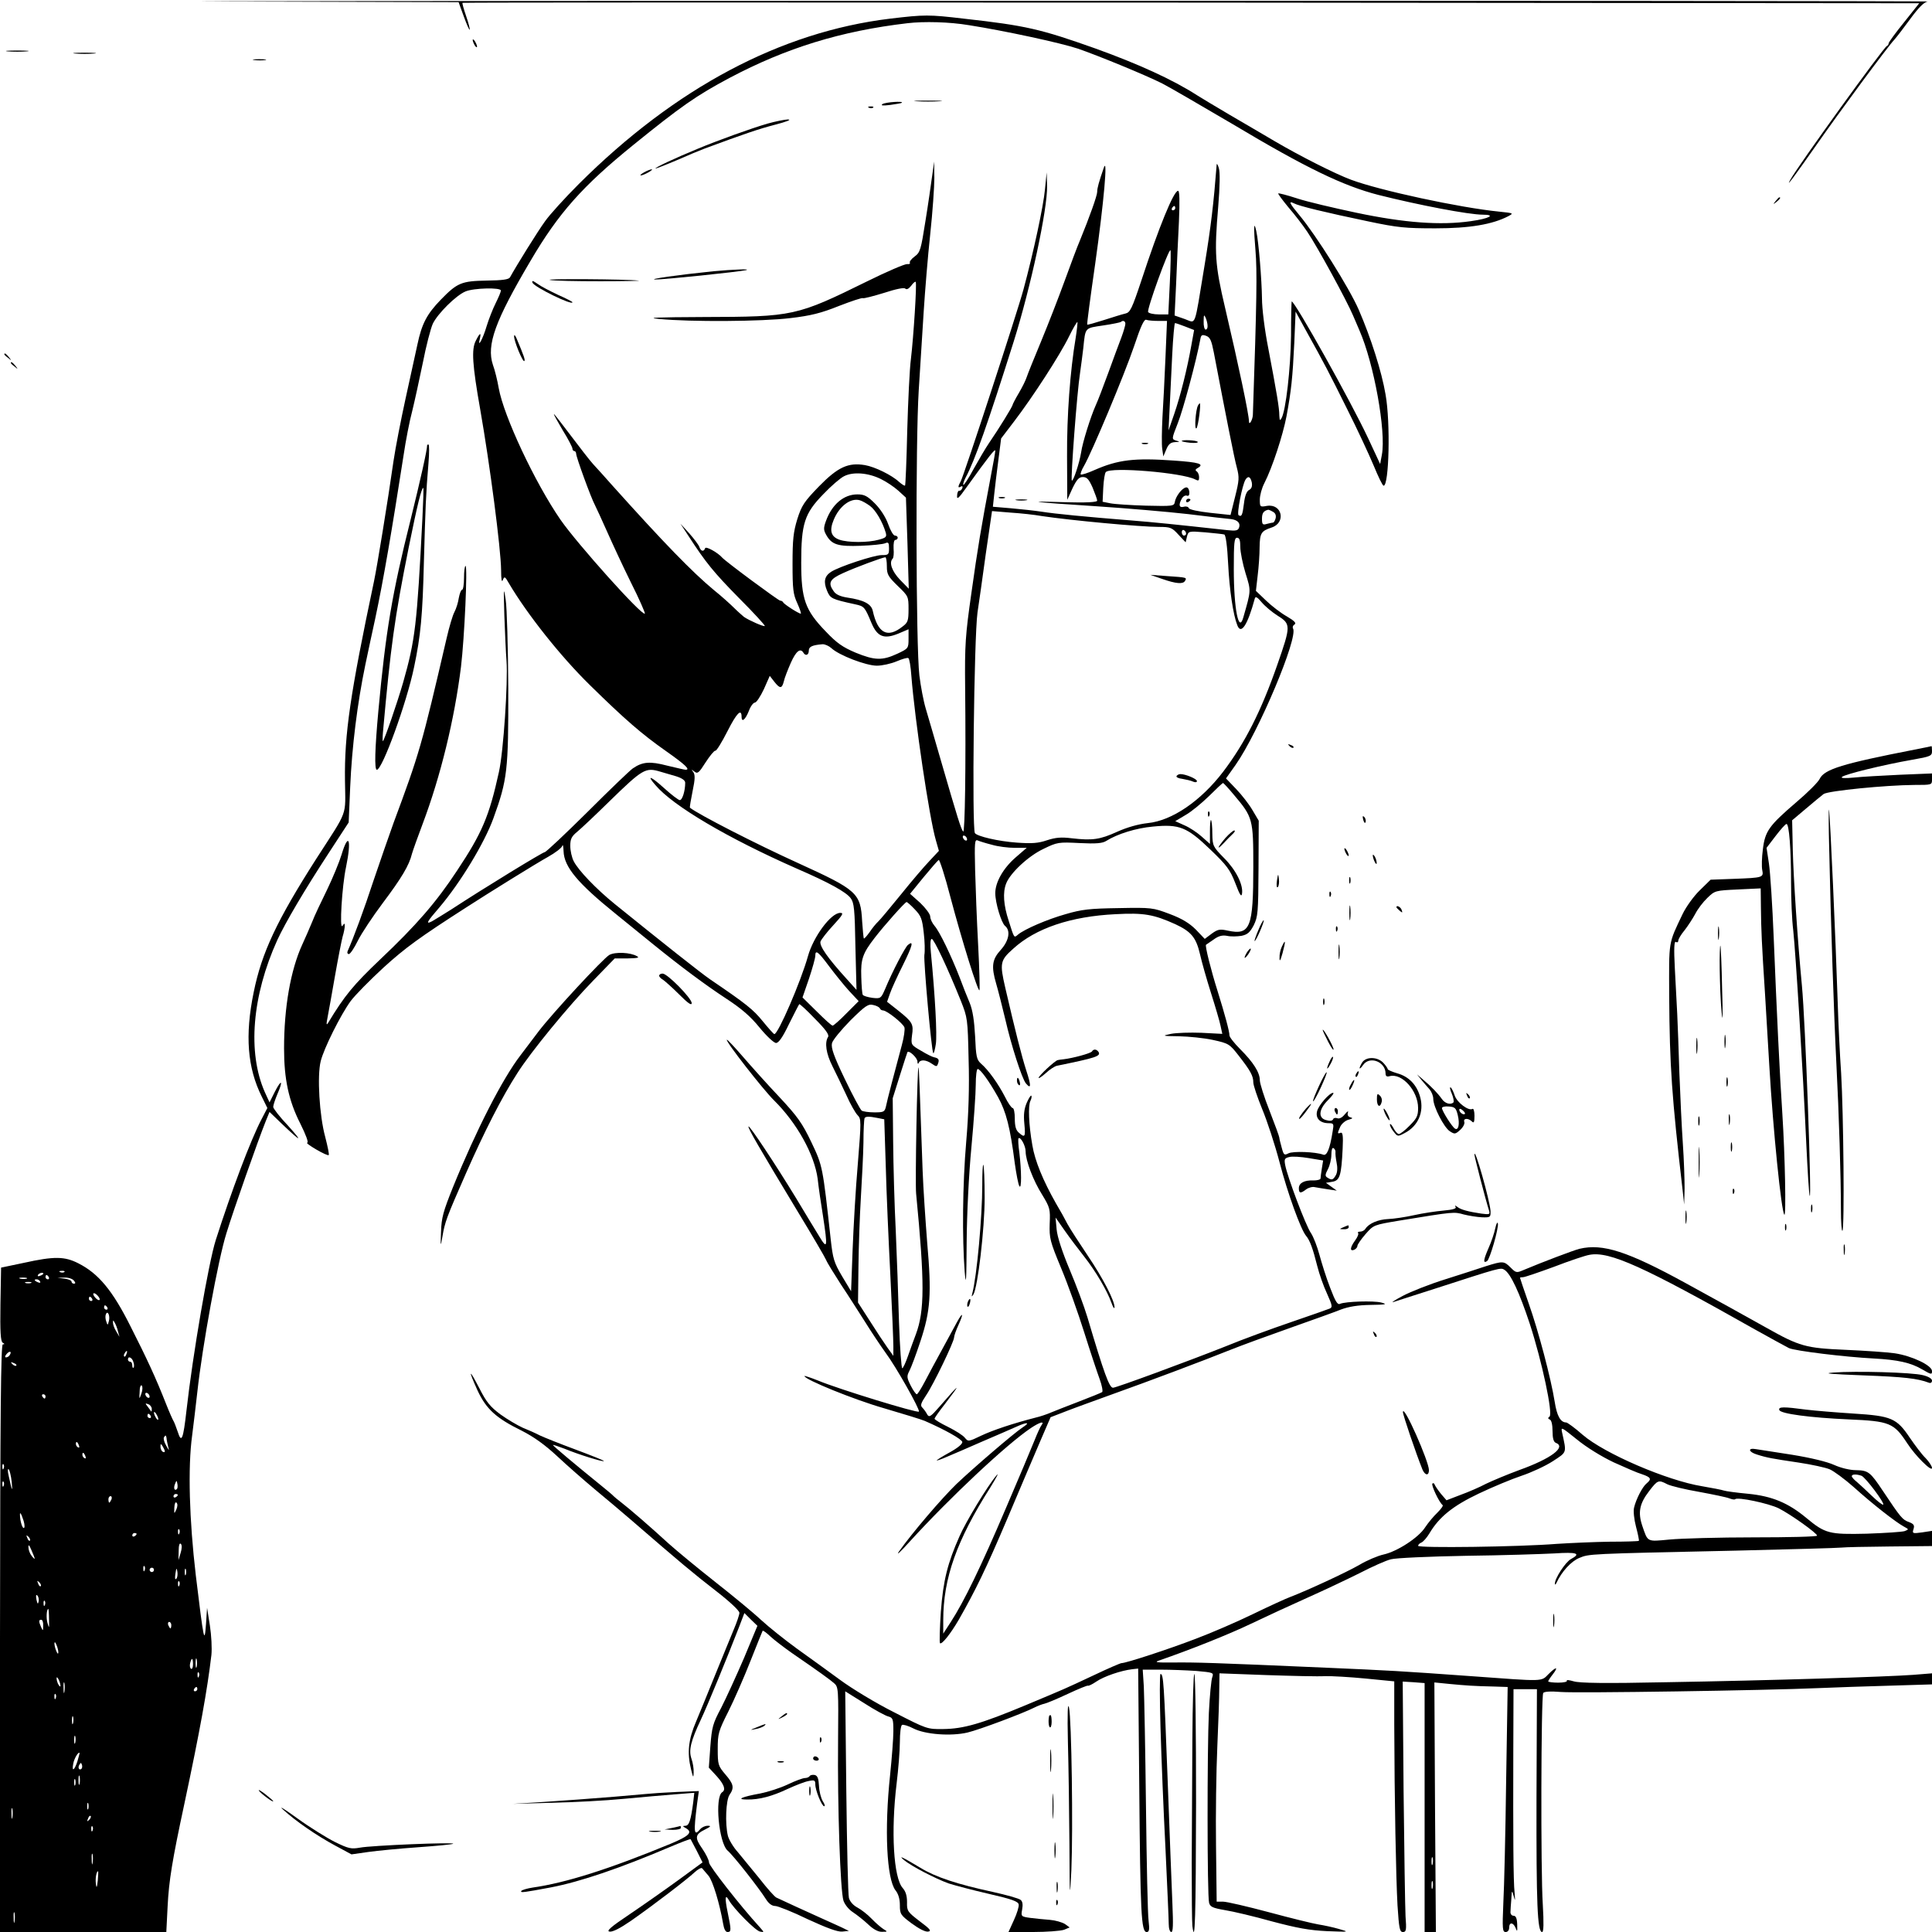 <?xml version="1.0" standalone="no"?>
<!DOCTYPE svg PUBLIC "-//W3C//DTD SVG 20010904//EN"
 "http://www.w3.org/TR/2001/REC-SVG-20010904/DTD/svg10.dtd">
<svg version="1.0" xmlns="http://www.w3.org/2000/svg"
 width="891pt" height="891pt" viewBox="0 0 891 891"
 preserveAspectRatio="xMidYMid meet">
<g transform="translate(0,891) scale(0.1,-0.1)"
fill="#000000" stroke="none">
<path d="M1055 8903 l1060 -3 24 -66 c13 -36 25 -63 27 -61 2 2 -5 30 -16 62
-11 32 -19 60 -17 62 2 2 1514 2 3361 1 l3357 -3 -70 -88 c-39 -48 -71 -92
-71 -97 0 -4 -3 -10 -8 -12 -15 -6 -409 -551 -446 -618 -23 -41 21 19 120 160
106 152 328 453 362 489 9 10 42 53 72 94 38 52 63 77 80 80 14 2 -1982 4
-4435 3 -2453 0 -3983 -2 -3400 -3z"/>
<path d="M4105 8824 c-504 -61 -991 -319 -1436 -763 -64 -64 -134 -141 -155
-171 -33 -45 -133 -206 -162 -259 -6 -10 -34 -14 -107 -15 -117 -2 -136 -10
-212 -88 -65 -67 -88 -112 -108 -207 -9 -42 -34 -155 -55 -251 -21 -96 -46
-224 -55 -285 -28 -196 -76 -488 -90 -555 -110 -521 -137 -705 -134 -921 2
-168 17 -128 -132 -359 -182 -285 -252 -433 -289 -616 -41 -199 -29 -348 37
-481 l26 -53 -27 -52 c-50 -95 -139 -332 -211 -557 -33 -104 -106 -527 -135
-786 -15 -133 -23 -153 -40 -99 -7 21 -16 44 -19 49 -4 6 -20 42 -35 80 -48
122 -87 206 -164 358 -83 166 -148 244 -241 291 -63 32 -111 33 -251 2 l-105
-22 -3 -169 c-2 -128 1 -170 10 -177 10 -5 10 -8 1 -8 -9 0 -12 -308 -13
-1355 l0 -1355 383 0 384 0 6 118 c6 119 21 211 77 472 72 338 106 526 125
688 3 30 0 90 -7 135 l-13 82 -5 -75 c-7 -95 -10 -80 -47 225 -30 255 -37 497
-17 644 6 47 17 138 24 201 23 211 96 611 134 732 34 111 144 423 181 516 l18
44 56 -54 c89 -85 102 -90 29 -9 -38 40 -68 79 -68 86 0 8 9 35 20 61 27 62
18 69 -13 8 l-24 -48 -22 48 c-80 182 -59 443 58 701 37 80 124 228 237 401
l92 141 7 164 c8 185 33 386 70 564 14 66 34 161 45 210 39 183 77 407 131
754 10 68 28 161 40 205 11 45 33 145 49 223 15 77 36 158 46 180 22 46 107
131 151 149 38 16 163 19 163 4 0 -6 -11 -32 -24 -58 -13 -26 -32 -74 -42
-107 -17 -58 -43 -105 -31 -57 7 31 0 28 -19 -10 -20 -39 -16 -109 21 -318 44
-251 95 -640 96 -739 0 -43 3 -59 8 -46 7 18 10 17 28 -15 83 -141 238 -337
374 -470 161 -158 238 -225 352 -305 88 -62 112 -85 89 -85 -5 0 -43 9 -85 19
-80 21 -114 18 -159 -13 -13 -9 -107 -99 -209 -201 -103 -102 -191 -185 -197
-185 -9 0 -276 -163 -432 -265 -36 -23 -76 -47 -88 -54 -31 -16 -23 -2 35 65
96 113 207 296 248 409 65 179 70 222 69 600 -1 187 -6 372 -12 410 -9 62 -10
54 -6 -75 3 -80 7 -173 10 -208 7 -98 -14 -418 -35 -512 -45 -205 -78 -282
-193 -455 -96 -146 -188 -252 -355 -410 -124 -118 -164 -167 -239 -291 -9 -15
-10 -9 -3 26 5 25 20 110 34 190 14 80 30 161 35 180 6 19 10 42 10 50 0 13
-1 13 -11 0 -14 -21 -2 184 17 272 26 126 12 165 -21 56 -10 -33 -40 -106 -66
-160 -27 -55 -59 -122 -70 -151 -12 -29 -32 -75 -45 -103 -54 -118 -84 -290
-84 -479 0 -141 21 -241 75 -347 26 -52 39 -88 32 -88 -7 0 12 -14 41 -31 29
-17 55 -29 58 -26 3 2 -5 40 -16 83 -27 98 -38 283 -21 350 15 60 92 214 138
277 20 27 88 96 152 155 100 91 166 139 381 277 105 68 323 203 377 233 34 19
64 42 66 51 3 9 5 -2 6 -24 2 -73 65 -148 241 -290 63 -51 142 -115 175 -142
121 -98 236 -184 332 -247 72 -47 114 -83 156 -135 32 -39 66 -71 76 -71 12 0
31 27 60 88 24 48 45 89 47 91 2 2 35 -28 72 -67 49 -49 67 -74 61 -84 -17
-26 -9 -78 20 -135 16 -32 45 -92 64 -133 18 -41 42 -83 52 -93 17 -17 17 -27
1 -225 -10 -114 -20 -292 -24 -397 l-7 -190 -42 70 c-37 63 -42 80 -52 170
-37 336 -37 338 -89 447 -42 88 -64 119 -148 209 -55 58 -130 142 -169 187
-38 44 -71 79 -73 77 -7 -7 168 -231 218 -280 105 -104 186 -249 201 -362 4
-38 15 -113 24 -168 23 -151 21 -160 -18 -95 -19 30 -66 109 -106 175 -97 159
-214 335 -219 330 -5 -5 49 -98 229 -396 65 -107 123 -206 129 -220 5 -13 37
-64 69 -114 33 -49 82 -127 111 -172 28 -45 70 -108 93 -140 50 -67 159 -261
155 -273 -3 -9 -369 103 -465 143 -35 14 -63 23 -63 21 0 -16 229 -109 365
-148 88 -26 174 -52 190 -59 94 -41 170 -84 173 -97 1 -9 -20 -27 -58 -48 -33
-18 -60 -35 -60 -37 0 -2 21 5 48 17 26 11 99 42 162 70 63 27 135 58 159 69
49 22 64 20 27 -4 -41 -27 -226 -186 -305 -261 -70 -68 -204 -225 -265 -311
-15 -22 7 -2 49 45 187 205 446 448 559 524 42 28 65 34 49 13 -5 -6 -20 -39
-33 -72 -13 -33 -73 -175 -133 -315 -113 -265 -191 -426 -252 -520 l-35 -54 0
61 c0 195 62 369 217 613 29 47 42 72 28 55 -39 -45 -141 -213 -170 -280 -55
-124 -75 -203 -86 -347 -5 -77 -7 -143 -4 -146 8 -8 48 42 86 107 78 137 125
233 224 466 58 138 127 299 153 360 l47 109 75 29 c41 16 136 50 210 77 171
61 428 158 545 205 50 20 173 65 275 101 102 36 208 74 235 85 35 13 77 20
135 21 73 1 80 3 50 11 -36 9 -164 5 -190 -6 -12 -6 -22 12 -46 75 -18 46 -39
114 -49 151 -10 37 -27 82 -39 100 -24 34 -109 260 -119 314 -5 27 -3 32 19
37 13 4 54 1 90 -5 l66 -11 -6 -37 c-3 -20 -6 -40 -6 -46 0 -5 -15 -9 -32 -9
-43 2 -68 -12 -68 -36 0 -24 8 -25 34 -5 11 8 29 13 40 10 12 -2 39 -7 61 -10
l40 -6 -25 18 -25 18 30 5 c34 6 41 28 47 153 3 60 0 76 -9 73 -16 -6 -16 -4
-2 28 6 13 23 28 38 32 19 5 22 8 9 11 -11 3 -15 11 -12 21 4 11 -1 8 -14 -7
-12 -15 -25 -22 -35 -18 -9 3 -17 1 -19 -5 -3 -7 -15 -9 -31 -4 -39 9 -36 49
7 92 19 19 30 34 24 34 -17 0 -67 -57 -74 -85 -8 -33 14 -55 54 -55 23 0 24
-3 18 -37 -13 -83 -27 -115 -44 -108 -35 13 -139 17 -160 6 -19 -10 -22 -8
-31 26 -6 21 -11 42 -11 46 0 5 -20 60 -45 124 -25 63 -45 127 -45 141 0 36
-30 83 -90 143 -28 28 -50 56 -50 64 0 18 -21 96 -55 205 -30 95 -59 210 -53
213 1 1 17 12 35 24 23 17 40 21 62 17 17 -4 46 -3 66 0 28 6 39 15 57 49 19
39 21 58 22 262 l1 220 -29 49 c-15 26 -49 70 -75 97 l-47 49 44 62 c106 151
291 590 265 630 -3 6 0 14 7 18 10 6 -1 17 -35 37 -27 15 -70 48 -96 73 l-47
45 8 70 c5 39 9 98 9 131 1 65 7 75 55 91 68 22 49 111 -21 100 -32 -6 -33 -5
-33 29 0 19 9 53 21 76 36 70 85 219 102 308 22 119 28 175 36 339 l6 144 46
-84 c89 -160 107 -195 191 -364 47 -93 102 -212 123 -262 21 -51 41 -93 46
-93 25 0 32 291 9 420 -18 107 -68 263 -124 392 -44 101 -197 344 -273 435
-46 55 -53 69 -25 55 22 -12 145 -42 342 -83 137 -29 173 -32 310 -32 158 0
263 18 336 56 26 14 24 14 -42 21 -182 18 -552 98 -683 147 -73 27 -235 109
-351 177 -52 31 -147 86 -210 123 -63 37 -131 78 -150 90 -112 72 -270 144
-470 216 -251 89 -318 105 -605 137 -162 19 -180 19 -340 0z m363 -30 c166
-26 424 -82 502 -108 91 -31 315 -123 390 -161 30 -15 176 -100 324 -187 338
-202 510 -285 673 -327 187 -47 417 -91 481 -91 63 0 31 -18 -55 -30 -139 -20
-305 -8 -528 39 -104 22 -228 51 -273 66 -46 15 -85 25 -87 23 -2 -2 19 -30
46 -63 28 -32 68 -84 88 -114 46 -68 182 -317 211 -386 12 -27 25 -59 30 -70
66 -151 123 -464 103 -572 l-8 -43 -55 118 c-80 171 -338 632 -353 632 -1 0
-3 -71 -3 -158 -2 -152 -24 -346 -44 -381 -7 -13 -9 -10 -10 13 0 34 -12 105
-51 310 -17 86 -29 184 -29 230 -1 83 -15 259 -26 309 -12 55 -13 19 -4 -88 8
-95 6 -232 -12 -758 -1 -24 -18 -52 -18 -30 0 31 -48 259 -110 523 -47 199
-50 253 -32 465 8 97 9 161 3 180 -5 17 -10 23 -10 15 -14 -180 -26 -282 -56
-465 -49 -296 -37 -265 -92 -246 l-46 16 7 145 c3 80 9 209 13 288 4 96 3 142
-4 142 -20 0 -88 -166 -169 -413 -44 -132 -52 -148 -74 -153 -14 -3 -58 -17
-99 -30 -41 -13 -76 -23 -77 -21 -2 2 15 129 37 282 40 284 59 500 39 440 -22
-64 -30 -92 -30 -110 0 -17 -35 -115 -80 -225 -11 -25 -42 -108 -70 -185 -28
-77 -77 -203 -109 -280 -32 -77 -62 -151 -66 -164 -4 -13 -20 -46 -36 -73 -16
-27 -29 -52 -29 -55 0 -7 -62 -108 -110 -178 -15 -22 -46 -75 -70 -118 -23
-43 -45 -76 -47 -73 -3 2 2 17 10 33 43 80 102 248 222 628 79 252 156 610
154 718 l-2 62 -8 -80 c-7 -76 -53 -290 -99 -460 -26 -98 -274 -856 -289 -884
-14 -25 -14 -34 0 -25 7 4 10 1 7 -7 -3 -8 -9 -13 -14 -12 -5 1 -10 -10 -10
-23 -2 -20 7 -13 43 38 105 146 133 181 133 169 0 -6 -9 -58 -20 -114 -45
-238 -61 -334 -90 -541 -28 -196 -31 -240 -29 -435 4 -366 -1 -675 -9 -666
-10 11 -26 63 -102 325 -28 96 -59 204 -70 240 -11 36 -24 106 -30 155 -16
132 -18 1079 -3 1315 7 107 17 272 23 365 6 94 19 253 30 355 11 102 19 219
19 260 l-1 75 -9 -65 c-5 -36 -18 -130 -31 -209 -21 -133 -24 -145 -50 -164
-15 -11 -25 -24 -22 -29 3 -4 -3 -7 -13 -6 -10 1 -92 -34 -183 -79 -327 -161
-341 -164 -755 -165 -218 -1 -269 -3 -205 -9 144 -14 475 -12 605 4 94 11 142
23 224 56 57 22 107 39 111 36 4 -2 47 9 96 24 55 18 93 26 99 20 6 -6 16 -1
27 13 9 13 19 21 21 18 6 -7 -10 -254 -22 -355 -6 -44 -13 -192 -17 -330 -3
-137 -8 -252 -10 -254 -2 -3 -14 5 -27 16 -34 32 -112 70 -158 78 -77 13 -125
-9 -212 -98 -68 -70 -80 -88 -100 -151 -18 -59 -22 -94 -22 -206 0 -118 3
-141 22 -182 12 -27 19 -48 16 -48 -10 0 -78 44 -81 52 -2 4 -8 8 -14 8 -8 0
-254 182 -268 199 -19 22 -74 53 -78 43 -6 -18 -20 -15 -27 6 -3 9 -24 37 -46
62 l-41 45 36 -55 c81 -125 117 -169 234 -288 68 -68 121 -126 119 -129 -5 -4
-73 26 -96 42 -7 6 -28 24 -45 41 -17 17 -59 55 -94 83 -100 83 -231 218 -467
481 -32 36 -72 81 -90 100 -18 20 -64 80 -104 133 -40 53 -74 97 -76 97 -3 0
16 -33 40 -74 25 -40 45 -79 45 -85 0 -6 4 -11 8 -11 5 0 9 -6 9 -12 0 -16 69
-205 87 -238 7 -14 32 -68 55 -120 23 -52 72 -158 110 -235 39 -77 67 -142 65
-145 -13 -12 -312 322 -389 433 -118 171 -262 478 -285 607 -6 35 -18 84 -27
108 -30 91 10 202 173 478 130 222 241 346 474 535 221 179 291 228 445 310
261 138 513 216 820 252 76 9 194 6 283 -9z m952 -844 c0 -5 -5 -10 -11 -10
-5 0 -7 5 -4 10 3 6 8 10 11 10 2 0 4 -4 4 -10z m-25 -344 l-7 -146 -44 0
c-23 0 -46 5 -49 11 -7 11 95 293 103 285 2 -3 1 -70 -3 -150z m174 -198 c1
-10 -3 -18 -9 -18 -5 0 -10 17 -9 38 0 30 2 33 9 17 5 -11 9 -28 9 -37z m-227
22 l40 0 -7 -167 c-4 -93 -10 -217 -14 -278 -3 -60 -4 -126 -1 -145 l5 -35 14
33 c10 24 20 32 40 33 23 1 24 2 5 7 -21 7 -21 7 8 81 24 60 85 286 104 388 3
18 8 21 27 14 18 -7 24 -21 35 -77 55 -288 94 -487 106 -530 12 -46 11 -59 -8
-135 l-21 -84 -94 10 c-54 6 -96 15 -98 21 -2 7 -13 10 -23 7 -22 -6 -26 8
-10 37 6 11 16 17 24 14 8 -3 12 3 11 18 -2 14 -8 22 -16 20 -19 -4 -47 -42
-51 -67 -3 -19 -9 -20 -133 -17 -71 2 -146 7 -165 11 l-35 7 3 64 c2 36 7 69
12 73 23 25 353 -3 412 -34 15 -8 18 -6 18 10 0 11 -5 23 -11 27 -8 5 -6 10 5
16 32 18 6 26 -111 34 -181 13 -257 4 -366 -44 -31 -14 -60 -23 -63 -20 -2 3
4 21 15 39 36 62 187 422 231 552 32 96 47 127 57 122 8 -3 33 -5 55 -5z
m-381 -77 c-26 -155 -41 -359 -40 -548 l1 -200 24 53 c20 41 30 52 48 52 19 0
28 -11 45 -49 11 -27 21 -54 21 -60 0 -7 -49 -10 -152 -7 -192 6 -157 1 152
-19 135 -9 324 -25 420 -36 96 -12 185 -22 198 -23 30 -4 44 -19 36 -40 -5
-13 -15 -15 -53 -11 -256 28 -334 36 -446 45 -212 17 -346 30 -410 40 -33 5
-97 12 -143 16 l-83 7 6 56 c3 31 12 102 19 157 l13 102 61 80 c84 110 210
304 252 390 19 39 37 69 39 67 1 -2 -2 -34 -8 -72z m229 64 c0 -7 -8 -35 -18
-62 -11 -28 -38 -102 -61 -165 -23 -63 -49 -131 -58 -150 -23 -51 -61 -172
-67 -216 -8 -50 -37 -137 -43 -130 -6 6 24 408 38 496 5 36 12 88 15 115 10
97 6 91 91 104 42 6 79 14 82 16 9 9 21 5 21 -8z m276 -13 l41 -16 -13 -72
c-18 -102 -49 -229 -79 -316 l-26 -75 5 100 c3 55 8 166 12 248 4 81 10 147
13 147 3 0 24 -7 47 -16z m-1404 -703 c25 -12 61 -36 81 -54 l35 -32 7 -210 6
-210 -41 42 c-37 39 -51 79 -33 97 4 4 6 25 4 46 -1 24 2 40 8 40 6 0 11 5 11
10 0 6 -6 10 -13 10 -7 0 -21 24 -31 53 -11 31 -35 69 -61 95 -35 35 -49 42
-81 42 -63 0 -117 -46 -145 -123 -12 -33 -11 -42 2 -65 25 -44 54 -53 159 -49
52 2 103 7 113 12 14 6 17 2 17 -24 0 -29 -3 -31 -34 -31 -35 0 -196 -53 -233
-77 -31 -20 -36 -46 -19 -87 15 -36 20 -39 130 -63 42 -9 44 -12 75 -86 27
-64 58 -76 124 -49 l47 20 0 -44 c0 -44 -1 -45 -52 -69 -69 -32 -104 -31 -192
5 -59 25 -87 44 -138 98 -95 98 -113 149 -113 317 0 180 15 227 102 316 35 37
79 75 96 83 41 21 110 16 169 -13z m1711 -16 c3 -18 -1 -29 -13 -35 -11 -6
-19 -27 -23 -61 -7 -56 -11 -64 -25 -55 -9 6 17 140 32 164 12 19 23 14 29
-13z m-1761 -108 c26 -19 58 -73 73 -124 5 -19 1 -23 -32 -32 -50 -14 -142
-14 -182 0 -39 14 -47 42 -26 92 26 63 78 102 120 90 11 -3 32 -15 47 -26z
m1858 -27 c12 -6 16 -17 13 -30 -3 -11 -8 -20 -12 -20 -3 0 -16 -3 -28 -6 -20
-6 -23 -3 -23 24 0 25 7 36 28 41 2 1 12 -3 22 -9z m-1065 -20 c133 -20 457
-50 539 -50 54 0 61 -3 91 -36 l33 -35 6 26 c7 26 7 26 84 20 42 -4 82 -8 88
-10 7 -2 14 -54 18 -136 6 -119 23 -234 42 -282 17 -46 47 -2 81 123 3 11 12
6 31 -17 15 -18 48 -46 75 -63 61 -38 60 -47 -2 -225 -75 -215 -149 -361 -250
-494 -103 -135 -236 -226 -348 -237 -44 -5 -94 -19 -141 -40 -79 -36 -114 -41
-209 -30 -48 6 -74 4 -114 -9 -41 -14 -70 -16 -140 -11 -85 6 -183 29 -193 44
-14 24 -4 900 12 1017 6 39 23 159 38 269 l29 199 85 -7 c47 -3 112 -10 145
-16z m665 -81 c0 -5 -4 -9 -10 -9 -5 0 -10 7 -10 16 0 8 5 12 10 9 6 -3 10
-10 10 -16z m250 -61 c0 -24 11 -78 24 -121 26 -84 26 -78 -10 -204 -21 -76
-44 38 -44 222 0 122 2 145 15 145 11 0 15 -11 15 -42z m-1630 -90 c0 -37 6
-47 50 -90 49 -47 50 -49 50 -107 0 -53 -3 -62 -27 -80 -70 -56 -115 -32 -138
72 -7 32 -42 50 -117 61 -32 5 -53 14 -63 29 -28 39 -19 56 43 84 59 27 181
72 195 73 4 0 7 -19 7 -42z m-256 -377 c35 -33 160 -81 210 -81 24 0 65 9 91
20 26 11 50 18 54 15 5 -2 11 -39 14 -82 16 -203 83 -656 113 -758 l14 -49
-43 -46 c-24 -25 -83 -94 -132 -155 -49 -60 -96 -117 -105 -125 -9 -8 -27 -30
-39 -48 -13 -18 -25 -32 -27 -30 -2 2 -5 38 -8 79 -7 131 -22 144 -296 269
-194 88 -459 224 -498 255 -2 2 4 36 12 76 12 57 12 76 3 89 -10 13 -10 13 5
2 15 -12 21 -7 52 42 20 31 40 55 45 54 5 -2 30 39 56 90 42 83 65 107 65 66
0 -27 17 -14 33 26 8 22 21 40 29 40 7 1 25 28 41 62 l27 61 21 -27 c26 -33
35 -33 44 2 3 15 18 53 32 85 24 54 44 70 58 47 10 -17 25 -11 25 9 0 19 16
26 64 30 11 0 29 -8 40 -18z m-788 -570 c16 -5 48 -14 72 -21 28 -9 42 -19 42
-30 0 -37 -13 -80 -25 -80 -6 0 -39 25 -73 56 -62 56 -82 62 -39 13 80 -95
332 -244 652 -385 150 -65 227 -108 248 -136 16 -21 19 -51 22 -224 l5 -199
-45 50 c-89 98 -127 153 -121 173 4 10 30 44 59 75 44 48 49 57 32 57 -43 0
-124 -110 -149 -200 -32 -115 -138 -361 -155 -359 -3 0 -27 27 -54 60 -43 53
-75 79 -240 191 -43 29 -233 180 -442 349 -85 69 -167 154 -189 197 -9 17 -16
49 -16 71 0 32 6 44 33 66 17 14 84 77 147 139 155 151 167 158 236 137z
m2644 -106 c88 -104 90 -112 90 -332 0 -282 -14 -317 -117 -295 -37 8 -46 7
-75 -14 l-32 -24 -41 43 c-30 30 -65 51 -121 72 -77 29 -83 30 -236 27 -133
-2 -169 -6 -244 -28 -85 -24 -189 -69 -219 -94 -19 -16 -17 -19 -43 63 -24 73
-28 131 -12 172 18 48 102 127 172 160 64 31 69 32 167 27 77 -4 106 -1 123
10 51 32 137 59 215 66 122 12 157 -2 265 -106 76 -73 91 -93 115 -155 21 -55
28 -66 31 -48 6 41 -28 109 -83 164 -51 52 -53 56 -54 112 0 32 -3 60 -6 63
-3 3 -5 -21 -5 -52 l0 -58 -37 33 c-21 19 -57 43 -81 53 l-42 19 47 28 c27 15
75 55 108 87 33 33 62 60 65 61 3 0 25 -24 50 -54z m-1230 -206 c0 -6 -4 -7
-10 -4 -5 3 -10 11 -10 16 0 6 5 7 10 4 6 -3 10 -11 10 -16z m115 -25 c27 -8
74 -14 105 -14 l55 0 -52 -45 c-57 -50 -93 -114 -93 -164 0 -45 28 -137 45
-151 27 -22 18 -69 -20 -111 -40 -44 -44 -76 -21 -155 8 -27 27 -101 42 -164
28 -123 77 -274 95 -296 25 -30 25 -11 2 59 -21 65 -51 183 -97 382 -26 113
-24 126 37 180 103 94 265 149 472 159 130 7 175 -1 275 -46 73 -34 96 -61
114 -138 8 -36 31 -117 51 -180 20 -63 40 -131 44 -151 l8 -37 -96 5 c-53 2
-116 0 -141 -5 -43 -9 -41 -10 37 -11 45 -1 116 -8 157 -17 73 -16 77 -19 119
-73 54 -69 67 -93 67 -123 0 -13 19 -69 41 -123 23 -55 59 -165 80 -245 38
-146 98 -310 122 -339 18 -21 32 -60 52 -140 9 -36 29 -93 45 -127 25 -56 26
-63 12 -69 -10 -4 -89 -32 -177 -62 -88 -30 -225 -80 -305 -113 -169 -67 -502
-190 -517 -190 -17 0 -41 65 -118 325 -15 50 -52 149 -82 220 -34 81 -57 151
-60 185 l-5 55 42 -60 c23 -33 64 -87 90 -120 52 -66 106 -157 126 -214 7 -20
13 -29 14 -20 0 31 -53 134 -124 239 -39 58 -81 123 -93 145 -11 22 -35 65
-53 95 -60 106 -97 196 -109 268 -17 96 -20 183 -9 205 5 10 7 21 4 24 -2 3
-12 -12 -21 -33 -12 -28 -15 -55 -11 -96 6 -62 3 -67 -26 -41 -13 11 -18 30
-18 65 0 26 -4 48 -10 48 -5 0 -22 24 -36 53 -30 58 -75 122 -110 152 -20 18
-23 32 -27 125 -4 73 -11 120 -25 155 -12 28 -33 81 -47 119 -39 100 -92 210
-115 236 -11 13 -20 32 -20 43 0 11 -21 39 -46 63 l-47 42 62 76 c34 41 65 77
70 80 4 3 29 -74 54 -171 53 -200 127 -437 134 -430 2 3 0 97 -6 208 -6 112
-12 268 -14 347 -3 127 -2 142 12 136 9 -4 38 -13 66 -20z m-356 -298 c29 -30
34 -44 41 -107 5 -40 6 -87 3 -103 -4 -31 33 -445 41 -453 3 -3 8 17 12 43 6
42 -3 215 -23 422 -4 39 -2 62 4 62 10 0 73 -133 134 -285 31 -78 32 -84 36
-270 4 -127 0 -253 -11 -380 -17 -198 -19 -444 -7 -600 6 -72 8 -45 9 135 1
132 10 314 22 440 11 118 20 248 20 288 0 39 4 72 9 72 12 0 52 -55 94 -130
37 -67 56 -140 77 -305 7 -49 16 -97 21 -105 11 -19 10 71 0 155 -5 33 -6 62
-4 65 9 10 33 -34 33 -60 0 -42 35 -135 77 -201 35 -58 37 -65 34 -133 -2 -66
1 -80 53 -205 31 -74 78 -206 106 -295 28 -89 60 -185 71 -215 11 -30 16 -57
12 -61 -4 -3 -53 -23 -108 -44 -55 -21 -113 -44 -130 -51 -16 -7 -48 -18 -70
-23 -101 -26 -195 -57 -250 -83 -58 -28 -60 -28 -75 -10 -8 11 -43 33 -77 50
-35 17 -63 34 -63 38 0 4 21 34 47 67 79 103 73 101 -25 -12 -40 -46 -47 -50
-56 -35 -5 10 -15 24 -22 31 -11 10 -7 21 17 57 34 50 129 247 129 267 0 7 9
33 20 57 25 55 21 64 -7 13 -11 -20 -42 -77 -69 -127 -27 -49 -63 -116 -79
-147 -17 -32 -33 -58 -37 -58 -4 0 -17 18 -28 40 -18 36 -19 43 -6 68 8 15 31
76 51 137 46 139 52 216 31 455 -8 102 -18 250 -21 330 -14 403 -17 475 -19
477 -6 6 -16 -534 -11 -582 40 -412 39 -540 -1 -648 -9 -23 -25 -68 -36 -99
-11 -32 -23 -58 -27 -58 -4 0 -11 96 -15 213 -3 116 -10 307 -15 422 -6 116
-11 300 -12 410 l-2 200 33 105 c18 58 34 106 35 108 8 9 45 -26 46 -43 0 -11
3 -14 6 -7 7 17 34 15 61 -4 20 -14 23 -14 28 1 7 18 2 25 -18 29 -7 1 -34 14
-60 30 -47 27 -47 28 -42 71 8 52 2 62 -63 114 l-52 41 13 37 c7 21 34 80 60
132 45 91 51 116 23 93 -13 -11 -71 -121 -105 -203 -19 -44 -21 -45 -58 -41
-22 3 -42 9 -45 14 -3 4 -6 42 -7 83 -3 82 7 109 62 180 43 56 140 165 147
165 3 0 20 -15 38 -34z m-394 -264 c28 -37 69 -88 92 -113 l43 -46 -56 -56
c-31 -32 -60 -57 -64 -57 -5 0 -37 29 -73 65 l-66 65 30 87 c16 48 29 95 29
105 0 30 13 20 65 -50z m233 -193 c2 -5 9 -9 15 -9 18 -1 91 -59 98 -78 3 -9
-2 -46 -12 -82 -33 -123 -68 -255 -73 -282 -6 -26 -10 -28 -54 -28 -26 0 -52
4 -58 8 -6 4 -41 69 -78 146 -51 106 -64 144 -59 165 3 14 42 61 85 105 70 69
82 77 106 71 15 -3 29 -11 30 -16z m-10 -505 l30 -6 7 -217 c3 -119 13 -344
21 -500 8 -157 14 -305 14 -329 l0 -45 -28 39 c-15 21 -52 77 -81 123 l-54 84
2 166 c1 91 6 234 11 316 5 83 11 197 12 255 0 58 3 108 5 113 5 9 21 9 61 1z
m2111 -157 c-1 -7 1 -28 5 -48 5 -23 4 -45 -3 -58 -13 -23 -19 -25 -39 -12
-12 7 -11 14 2 39 9 17 16 47 16 67 0 22 4 34 10 30 6 -4 10 -12 9 -18z
m-5862 -553 c-3 -3 -12 -4 -19 -1 -8 3 -5 6 6 6 11 1 17 -2 13 -5z m-97 -8 c0
-2 -7 -7 -16 -10 -8 -3 -12 -2 -9 4 6 10 25 14 25 6z m25 -16 c3 -5 1 -10 -4
-10 -6 0 -11 5 -11 10 0 6 2 10 4 10 3 0 8 -4 11 -10z m-102 -7 c-7 -2 -21 -2
-30 0 -10 3 -4 5 12 5 17 0 24 -2 18 -5z m217 -8 c9 -10 9 -15 1 -15 -6 0 -11
4 -11 9 0 6 -15 12 -32 14 l-33 4 31 1 c18 1 37 -5 44 -13z m-155 -5 c3 -6 -1
-7 -9 -4 -18 7 -21 14 -7 14 6 0 13 -4 16 -10z m-42 -7 c-7 -2 -19 -2 -25 0
-7 3 -2 5 12 5 14 0 19 -2 13 -5z m317 -75 c0 -6 -7 -5 -15 2 -8 7 -15 17 -15
22 0 6 7 5 15 -2 8 -7 15 -17 15 -22z m-35 2 c3 -5 1 -10 -4 -10 -6 0 -11 5
-11 10 0 6 2 10 4 10 3 0 8 -4 11 -10z m70 -40 c3 -5 1 -10 -4 -10 -6 0 -11 5
-11 10 0 6 2 10 4 10 3 0 8 -4 11 -10z m7 -63 c-5 -20 -6 -20 -12 -1 -4 10 -5
25 -2 32 8 22 21 -6 14 -31z m42 -47 l7 -25 -15 25 c-9 14 -15 32 -15 40 0 13
1 13 8 0 5 -8 12 -26 15 -40z m-499 -109 c-3 -6 -11 -11 -17 -11 -6 0 -6 6 2
15 14 17 26 13 15 -4z m538 4 c-3 -9 -8 -14 -10 -11 -3 3 -2 9 2 15 9 16 15
13 8 -4z m32 -36 c4 -11 4 -23 1 -26 -3 -4 -6 1 -6 10 0 10 -4 17 -10 17 -5 0
-10 5 -10 10 0 18 19 10 25 -11z m-540 -17 c-3 -3 -11 0 -18 7 -9 10 -8 11 6
5 10 -3 15 -9 12 -12z m577 -129 c-10 -28 -10 -28 -8 9 0 21 5 33 10 28 4 -4
4 -21 -2 -37z m38 -14 c0 -6 -4 -7 -10 -4 -5 3 -10 11 -10 16 0 6 5 7 10 4 6
-3 10 -11 10 -16z m-480 1 c0 -5 -2 -10 -4 -10 -3 0 -8 5 -11 10 -3 6 -1 10 4
10 6 0 11 -4 11 -10z m490 -58 c0 -8 -1 -13 -3 -11 -1 2 -9 12 -16 22 -12 15
-12 17 3 11 9 -3 16 -13 16 -22z m30 -47 c0 -5 -5 -3 -10 5 -5 8 -10 20 -10
25 0 6 5 3 10 -5 5 -8 10 -19 10 -25z m-35 15 c3 -5 1 -10 -4 -10 -6 0 -11 5
-11 10 0 6 2 10 4 10 3 0 8 -4 11 -10z m73 -102 c0 -7 4 -24 7 -38 6 -23 6
-23 -9 4 -9 15 -13 32 -10 37 7 12 10 11 12 -3z m-404 -34 c3 -8 2 -12 -4 -9
-6 3 -10 10 -10 16 0 14 7 11 14 -7z m396 -27 c0 -5 -4 -5 -10 -2 -5 3 -10 14
-10 23 0 15 2 15 10 2 5 -8 10 -19 10 -23z m-366 -23 c3 -8 2 -12 -4 -9 -6 3
-10 10 -10 16 0 14 7 11 14 -7z m-377 -56 c-3 -8 -6 -5 -6 6 -1 11 2 17 5 13
3 -3 4 -12 1 -19z m37 -63 c5 -50 1 -42 -14 29 -5 21 -5 34 0 30 5 -5 11 -31
14 -59z m-37 -17 c-3 -8 -6 -5 -6 6 -1 11 2 17 5 13 3 -3 4 -12 1 -19z m799
-15 c-11 -11 -17 4 -9 23 7 18 8 18 11 1 2 -10 1 -21 -2 -24z m4 -27 c0 -3 -4
-8 -10 -11 -5 -3 -10 -1 -10 4 0 6 5 11 10 11 6 0 10 -2 10 -4z m-306 -21 c-4
-8 -8 -15 -10 -15 -2 0 -4 7 -4 15 0 8 4 15 10 15 5 0 7 -7 4 -15z m299 -47
c-10 -21 -10 -21 -9 9 1 19 5 28 10 23 6 -6 5 -18 -1 -32z m-701 -83 c-7 -11
-20 29 -20 60 0 12 5 6 12 -15 8 -19 11 -39 8 -45z m715 -27 c-3 -8 -6 -5 -6
6 -1 11 2 17 5 13 3 -3 4 -12 1 -19z m-197 -2 c0 -3 -4 -8 -10 -11 -5 -3 -10
-1 -10 4 0 6 5 11 10 11 6 0 10 -2 10 -4z m-492 -31 c-3 -3 -9 2 -12 12 -6 14
-5 15 5 6 7 -7 10 -15 7 -18z m695 -57 l-10 -33 1 42 c0 26 4 39 10 33 6 -6 5
-22 -1 -42z m-673 -26 c0 -3 -7 3 -15 14 -8 10 -14 28 -14 39 0 14 4 10 14
-14 8 -18 15 -36 15 -39z m507 -54 c-3 -8 -6 -5 -6 6 -1 11 2 17 5 13 3 -3 4
-12 1 -19z m43 2 c0 -5 -4 -10 -10 -10 -5 0 -10 5 -10 10 0 6 5 10 10 10 6 0
10 -4 10 -10z m103 -41 c-6 -6 -7 3 -4 23 4 28 6 29 9 9 2 -13 0 -27 -5 -32z
m44 19 c-3 -7 -5 -2 -5 12 0 14 2 19 5 13 2 -7 2 -19 0 -25z m-669 -53 c-3 -3
-9 2 -12 12 -6 14 -5 15 5 6 7 -7 10 -15 7 -18z m639 3 c-3 -8 -6 -5 -6 6 -1
11 2 17 5 13 3 -3 4 -12 1 -19z m-649 -74 c-3 -14 -5 -12 -10 9 -3 19 -2 25 4
19 6 -6 8 -18 6 -28z m29 -16 c-3 -8 -6 -5 -6 6 -1 11 2 17 5 13 3 -3 4 -12 1
-19z m19 -66 c1 -42 1 -44 -7 -17 -7 24 -4 65 4 65 1 0 3 -21 3 -48z m-27 -29
c0 -25 -1 -26 -9 -8 -12 27 -12 35 0 35 6 0 10 -12 9 -27z m591 2 c0 -8 -2
-15 -4 -15 -2 0 -6 7 -10 15 -3 8 -1 15 4 15 6 0 10 -7 10 -15z m-521 -125 c0
-9 -4 -8 -9 5 -5 11 -9 27 -9 35 0 9 4 8 9 -5 5 -11 9 -27 9 -35z m638 -67
c-3 -10 -5 -2 -5 17 0 19 2 27 5 18 2 -10 2 -26 0 -35z m-17 11 c0 -14 -4 -23
-9 -20 -5 3 -7 15 -4 26 7 28 13 25 13 -6z m27 -56 c-3 -8 -6 -5 -6 6 -1 11 2
17 5 13 3 -3 4 -12 1 -19z m-638 -43 c0 -5 -4 -3 -9 5 -5 8 -9 22 -9 30 0 16
17 -16 18 -35z m18 -27 c-2 -13 -4 -5 -4 17 -1 22 1 32 4 23 2 -10 2 -28 0
-40z m613 12 c0 -5 -5 -10 -11 -10 -5 0 -7 5 -4 10 3 6 8 10 11 10 2 0 4 -4 4
-10z m-653 -42 c-3 -8 -6 -5 -6 6 -1 11 2 17 5 13 3 -3 4 -12 1 -19z m80 -115
c-3 -10 -5 -4 -5 12 0 17 2 24 5 18 2 -7 2 -21 0 -30z m10 -90 c-3 -10 -5 -4
-5 12 0 17 2 24 5 18 2 -7 2 -21 0 -30z m10 -86 c-14 -43 -27 -50 -19 -10 4
23 23 55 29 49 1 0 -4 -18 -10 -39z m19 -34 c-10 -10 -19 5 -10 18 6 11 8 11
12 0 2 -7 1 -15 -2 -18z m-9 -70 c-3 -10 -5 -2 -5 17 0 19 2 27 5 18 2 -10 2
-26 0 -35z m-20 -5 c-3 -7 -5 -2 -5 12 0 14 2 19 5 13 2 -7 2 -19 0 -25z m60
-110 c-3 -7 -5 -2 -5 12 0 14 2 19 5 13 2 -7 2 -19 0 -25z m-350 -40 c-2 -13
-4 -5 -4 17 -1 22 1 32 4 23 2 -10 2 -28 0 -40z m354 -11 c-10 -9 -11 -8 -5 6
3 10 9 15 12 12 3 -3 0 -11 -7 -18z m16 -49 c-3 -8 -6 -5 -6 6 -1 11 2 17 5
13 3 -3 4 -12 1 -19z m0 -150 c-2 -13 -4 -5 -4 17 -1 22 1 32 4 23 2 -10 2
-28 0 -40z m24 -80 c-4 -35 -6 -38 -9 -15 -3 26 3 57 10 57 2 0 1 -19 -1 -42z
m-384 -190 c-2 -13 -4 -5 -4 17 -1 22 1 32 4 23 2 -10 2 -28 0 -40z"/>
<path d="M4228 8443 c28 -2 76 -2 105 0 28 2 5 3 -53 3 -58 0 -81 -1 -52 -3z"/>
<path d="M4070 8430 c-10 -7 1 -8 35 -4 28 4 52 8 54 10 10 9 -75 3 -89 -6z"/>
<path d="M4008 8413 c7 -3 16 -2 19 1 4 3 -2 6 -13 5 -11 0 -14 -3 -6 -6z"/>
<path d="M3540 8340 c-76 -22 -231 -78 -322 -116 -107 -44 -198 -87 -195 -91
2 -1 46 16 98 38 52 23 110 47 129 54 181 67 248 90 325 110 50 13 77 23 60
24 -16 0 -59 -9 -95 -19z"/>
<path d="M2970 8115 c-14 -8 -20 -14 -15 -14 6 0 21 6 35 14 14 8 21 14 15 14
-5 0 -21 -6 -35 -14z"/>
<path d="M3290 7659 c-167 -17 -304 -37 -268 -38 35 -1 383 35 418 43 28 7
-64 3 -150 -5z"/>
<path d="M2536 7619 c16 -4 121 -6 234 -6 113 0 192 2 175 3 -61 7 -438 9
-409 3z"/>
<path d="M2456 7606 c8 -20 184 -106 184 -90 0 3 -30 18 -66 34 -36 17 -79 39
-95 51 -22 15 -27 17 -23 5z"/>
<path d="M2371 7359 c-1 -21 40 -121 47 -114 5 4 -1 22 -36 105 -7 15 -11 19
-11 9z"/>
<path d="M5525 7040 c-11 -19 -18 -116 -7 -105 8 8 22 115 15 115 -1 0 -5 -4
-8 -10z"/>
<path d="M5450 6876 c0 -2 18 -6 39 -8 22 -2 37 0 35 4 -5 8 -74 11 -74 4z"/>
<path d="M5268 6863 c6 -2 18 -2 25 0 6 3 1 5 -13 5 -14 0 -19 -2 -12 -5z"/>
<path d="M5470 6599 c0 -5 5 -7 10 -4 6 3 10 8 10 11 0 2 -4 4 -10 4 -5 0 -10
-5 -10 -11z"/>
<path d="M4608 6613 c6 -2 18 -2 25 0 6 3 1 5 -13 5 -14 0 -19 -2 -12 -5z"/>
<path d="M4688 6603 c12 -2 32 -2 45 0 12 2 2 4 -23 4 -25 0 -35 -2 -22 -4z"/>
<path d="M5360 6240 c63 -22 96 -25 105 -9 10 16 7 16 -80 22 l-80 6 55 -19z"/>
<path d="M5426 5331 c-3 -5 9 -11 27 -13 17 -3 40 -8 50 -13 10 -4 17 -3 17 3
0 10 -52 32 -76 32 -7 0 -15 -4 -18 -9z"/>
<path d="M5571 5154 c0 -11 3 -14 6 -6 3 7 2 16 -1 19 -3 4 -6 -2 -5 -13z"/>
<path d="M5651 5045 c-17 -20 -31 -39 -31 -43 0 -3 10 5 22 18 13 14 31 33 42
43 10 9 14 17 8 17 -5 0 -24 -16 -41 -35z"/>
<path d="M5036 4061 c-6 -9 -88 -31 -130 -36 -12 -1 -24 -3 -28 -4 -12 -2 -88
-72 -88 -82 0 -4 15 6 33 22 17 16 41 32 52 34 180 37 203 44 191 64 -9 13
-23 14 -30 2z"/>
<path d="M4690 3926 c0 -8 4 -17 9 -20 5 -4 7 3 4 14 -6 23 -13 26 -13 6z"/>
<path d="M4530 3444 c0 -145 -25 -420 -46 -499 -4 -16 -3 -17 5 -5 20 32 52
301 52 447 0 80 -3 148 -6 151 -3 3 -5 -39 -5 -94z"/>
<path d="M4463 2905 c-3 -9 -3 -18 -1 -21 3 -3 8 4 11 16 6 23 -1 27 -10 5z"/>
<path d="M2180 8725 c0 -5 5 -17 10 -25 5 -8 10 -10 10 -5 0 6 -5 17 -10 25
-5 8 -10 11 -10 5z"/>
<path d="M37 8673 c24 -2 62 -2 85 0 24 2 5 4 -42 4 -47 0 -66 -2 -43 -4z"/>
<path d="M348 8663 c23 -2 61 -2 85 0 23 2 4 4 -43 4 -47 0 -66 -2 -42 -4z"/>
<path d="M1173 8633 c15 -2 37 -2 50 0 12 2 0 4 -28 4 -27 0 -38 -2 -22 -4z"/>
<path d="M8189 7983 c-13 -16 -12 -17 4 -4 16 13 21 21 13 21 -2 0 -10 -8 -17
-17z"/>
<path d="M20 7276 c0 -2 8 -10 18 -17 15 -13 16 -12 3 4 -13 16 -21 21 -21 13z"/>
<path d="M50 7236 c0 -2 8 -10 18 -17 15 -13 16 -12 3 4 -13 16 -21 21 -21 13z"/>
<path d="M1970 6857 c0 -22 -32 -164 -76 -342 -86 -343 -115 -516 -149 -883
-16 -175 -19 -272 -7 -272 25 0 138 309 172 475 30 143 39 235 45 486 7 248 9
311 21 452 4 48 4 87 0 87 -3 0 -6 -1 -6 -3z m-22 -339 c-25 -491 -33 -559
-89 -756 -27 -93 -85 -262 -93 -270 -2 -2 -2 16 0 40 36 399 53 524 119 854
40 198 59 274 67 274 2 0 0 -64 -4 -142z"/>
<path d="M2140 6245 c0 -30 -4 -55 -9 -55 -5 0 -11 -17 -15 -37 -3 -21 -12
-50 -20 -65 -8 -14 -24 -68 -36 -120 -116 -500 -126 -533 -245 -853 -20 -55
-61 -174 -92 -265 -45 -137 -92 -264 -120 -327 -3 -7 0 -13 6 -13 6 0 25 28
42 63 17 34 69 112 114 172 87 116 122 174 135 228 5 17 27 79 49 137 83 220
147 483 177 725 16 133 31 465 21 465 -4 0 -7 -25 -7 -55z"/>
<path d="M5947 5469 c7 -7 15 -10 18 -7 3 3 -2 9 -12 12 -14 6 -15 5 -6 -5z"/>
<path d="M8830 5453 c-332 -65 -416 -90 -438 -135 -7 -15 -55 -63 -107 -107
-127 -109 -145 -134 -155 -218 -5 -37 -6 -80 -3 -95 7 -35 4 -36 -130 -41
l-108 -4 -50 -49 c-28 -27 -63 -76 -79 -109 -67 -141 -63 -119 -62 -380 2
-322 12 -463 62 -895 l7 -65 2 75 c0 41 -3 134 -8 205 -5 72 -12 218 -16 325
-3 107 -8 231 -10 275 -2 44 -7 138 -11 209 -5 93 -3 127 5 122 6 -4 11 -1 11
6 0 7 13 29 29 48 15 19 37 53 49 75 11 22 36 55 56 74 35 34 37 34 141 39
l105 5 1 -89 c1 -100 4 -170 19 -399 5 -88 14 -239 20 -335 17 -290 55 -666
69 -682 9 -10 3 275 -9 462 -13 196 -26 471 -40 815 -6 149 -16 303 -22 342
l-11 73 42 55 c23 30 45 55 50 55 12 0 21 -115 21 -270 0 -74 4 -173 10 -220
11 -101 45 -649 60 -980 6 -129 13 -239 16 -245 10 -26 -20 805 -36 970 -20
210 -39 495 -42 626 l-3 136 64 54 c35 30 72 60 81 67 21 15 286 41 418 42 82
0 82 0 82 26 l0 27 -147 -6 c-82 -4 -177 -9 -213 -13 -43 -4 -62 -3 -55 3 12
12 191 56 323 79 86 15 92 18 92 40 0 13 -1 23 -2 23 -2 -1 -37 -8 -78 -16z"/>
<path d="M8436 4990 c7 -328 22 -769 33 -985 12 -232 21 -525 21 -674 0 -57 3
-101 7 -97 10 10 5 540 -6 726 -6 85 -13 234 -16 330 -9 281 -35 863 -40 885
-2 11 -2 -72 1 -185z"/>
<path d="M6287 5129 c4 -13 8 -18 11 -10 2 7 -1 18 -6 23 -8 8 -9 4 -5 -13z"/>
<path d="M6200 4995 c0 -5 5 -17 10 -25 5 -8 10 -10 10 -5 0 6 -5 17 -10 25
-5 8 -10 11 -10 5z"/>
<path d="M6331 4965 c1 -19 18 -51 18 -35 0 8 -4 22 -9 30 -5 8 -9 11 -9 5z"/>
<path d="M5889 4848 c-3 -22 -1 -34 4 -29 5 5 7 21 5 37 -3 27 -4 26 -9 -8z"/>
<path d="M6222 4850 c0 -14 2 -19 5 -12 2 6 2 18 0 25 -3 6 -5 1 -5 -13z"/>
<path d="M6131 4784 c0 -11 3 -14 6 -6 3 7 2 16 -1 19 -3 4 -6 -2 -5 -13z"/>
<path d="M6223 4700 c0 -30 2 -43 4 -27 2 15 2 39 0 55 -2 15 -4 2 -4 -28z"/>
<path d="M6440 4726 c0 -2 7 -9 15 -16 13 -11 14 -10 9 4 -5 14 -24 23 -24 12z"/>
<path d="M5803 4620 c-12 -28 -19 -50 -17 -50 7 0 46 91 42 96 -2 2 -14 -19
-25 -46z"/>
<path d="M7923 4605 c0 -27 2 -38 4 -22 2 15 2 37 0 50 -2 12 -4 0 -4 -28z"/>
<path d="M6161 4624 c0 -11 3 -14 6 -6 3 7 2 16 -1 19 -3 4 -6 -2 -5 -13z"/>
<path d="M5912 4545 c-7 -14 -12 -38 -11 -53 0 -19 4 -13 14 23 15 56 14 67
-3 30z"/>
<path d="M6173 4520 c0 -30 2 -43 4 -27 2 15 2 39 0 55 -2 15 -4 2 -4 -28z"/>
<path d="M7931 4439 c1 -63 4 -152 9 -199 5 -54 6 -14 2 110 -2 107 -6 197 -8
199 -2 2 -4 -47 -3 -110z"/>
<path d="M5752 4520 c-18 -29 -15 -38 4 -12 9 13 14 25 12 27 -2 2 -9 -5 -16
-15z"/>
<path d="M2810 4506 c-29 -17 -259 -265 -325 -351 -25 -33 -63 -83 -84 -111
-84 -109 -205 -346 -312 -609 -45 -112 -53 -141 -55 -205 -3 -70 -2 -72 6 -25
12 71 19 89 109 294 85 193 166 352 237 462 62 98 236 310 349 426 l100 103
60 0 c44 1 56 3 43 10 -30 18 -101 21 -128 6z"/>
<path d="M3040 4410 c0 -5 8 -13 17 -18 9 -6 43 -36 75 -68 41 -41 58 -53 58
-40 0 22 -112 136 -134 136 -9 0 -16 -4 -16 -10z"/>
<path d="M6102 4290 c0 -14 2 -19 5 -12 2 6 2 18 0 25 -3 6 -5 1 -5 -13z"/>
<path d="M6100 4160 c0 -3 11 -27 25 -54 14 -27 25 -43 25 -35 0 13 -49 101
-50 89z"/>
<path d="M7953 4105 c0 -27 2 -38 4 -22 2 15 2 37 0 50 -2 12 -4 0 -4 -28z"/>
<path d="M7823 4085 c0 -33 2 -45 4 -27 2 18 2 45 0 60 -2 15 -4 0 -4 -33z"/>
<path d="M6132 4015 c-17 -37 -14 -45 4 -12 9 16 14 31 11 33 -2 2 -9 -7 -15
-21z"/>
<path d="M6282 4010 c-17 -28 -15 -39 4 -12 30 44 104 16 104 -39 0 -12 6 -16
19 -12 57 15 131 -68 131 -147 0 -36 -6 -48 -39 -81 -21 -22 -44 -39 -50 -39
-5 0 -17 12 -25 28 -8 15 -15 22 -16 16 0 -7 8 -22 18 -34 17 -22 19 -22 49
-6 63 32 91 97 73 165 -15 57 -52 96 -106 111 -24 7 -44 16 -44 19 0 4 -9 17
-20 29 -27 29 -80 30 -98 2z"/>
<path d="M6083 3902 c-17 -37 -30 -69 -27 -71 2 -2 18 26 35 63 17 37 30 69
27 71 -2 2 -18 -26 -35 -63z"/>
<path d="M6255 3959 c-4 -6 -5 -12 -2 -15 2 -3 7 2 10 11 7 17 1 20 -8 4z"/>
<path d="M6555 3930 c11 -13 28 -33 38 -44 9 -11 17 -30 17 -44 0 -36 49 -131
76 -149 23 -15 26 -14 49 7 13 12 21 28 18 36 -6 17 18 19 35 2 9 -9 12 -4 12
26 0 20 -4 35 -9 32 -18 -11 -71 29 -82 61 -6 18 -14 35 -19 38 -5 3 -3 -10 5
-28 8 -19 11 -37 8 -41 -13 -13 -39 -5 -53 15 -19 27 -49 58 -86 89 l-29 25
20 -25z m168 -163 c10 -41 3 -72 -13 -62 -14 9 -60 82 -60 95 0 5 14 9 32 7
28 -2 33 -7 41 -40z m33 6 c-7 -7 -26 7 -26 19 0 6 6 6 15 -2 9 -7 13 -15 11
-17z"/>
<path d="M7962 3920 c0 -19 2 -27 5 -17 2 9 2 25 0 35 -3 9 -5 1 -5 -18z"/>
<path d="M6230 3909 c-7 -11 -10 -23 -7 -25 2 -2 9 7 15 21 14 30 7 33 -8 4z"/>
<path d="M6350 3840 c0 -33 15 -41 22 -12 3 10 -1 23 -9 30 -11 11 -13 7 -13
-18z"/>
<path d="M6766 3857 c3 -10 9 -15 12 -12 3 3 0 11 -7 18 -10 9 -11 8 -5 -6z"/>
<path d="M6023 3798 c-22 -26 -37 -48 -30 -48 3 0 17 16 31 35 30 39 30 46 -1
13z"/>
<path d="M6156 3785 c4 -8 8 -15 10 -15 2 0 4 7 4 15 0 8 -4 15 -10 15 -5 0
-7 -7 -4 -15z"/>
<path d="M6381 3795 c0 -5 6 -21 14 -35 8 -14 14 -20 14 -15 0 6 -6 21 -14 35
-8 14 -14 21 -14 15z"/>
<path d="M7973 3745 c0 -22 2 -30 4 -17 2 12 2 30 0 40 -3 9 -5 -1 -4 -23z"/>
<path d="M7832 3740 c0 -19 2 -27 5 -17 2 9 2 25 0 35 -3 9 -5 1 -5 -18z"/>
<path d="M7834 3550 c0 -63 1 -89 3 -57 2 31 2 83 0 115 -2 31 -3 5 -3 -58z"/>
<path d="M7982 3620 c0 -19 2 -27 5 -17 2 9 2 25 0 35 -3 9 -5 1 -5 -18z"/>
<path d="M6800 3584 c0 -9 51 -206 66 -253 7 -22 5 -23 -34 -18 -60 9 -95 18
-111 31 -11 8 -13 8 -8 0 5 -8 -13 -13 -56 -17 -34 -3 -95 -12 -135 -21 -40
-9 -94 -17 -120 -18 -46 -2 -89 -20 -105 -45 -4 -7 -15 -13 -24 -13 -9 0 -13
-3 -10 -6 4 -4 -2 -19 -13 -34 -24 -33 -26 -52 -5 -44 8 4 15 11 15 18 0 6 17
31 38 55 37 42 37 42 157 62 251 41 250 41 296 28 24 -6 62 -12 84 -13 38 -1
40 0 39 29 -3 48 -75 303 -74 259z"/>
<path d="M7991 3414 c0 -11 3 -14 6 -6 3 7 2 16 -1 19 -3 4 -6 -2 -5 -13z"/>
<path d="M8352 3335 c0 -16 2 -22 5 -12 2 9 2 23 0 30 -3 6 -5 -1 -5 -18z"/>
<path d="M7773 3295 c0 -27 2 -38 4 -22 2 15 2 37 0 50 -2 12 -4 0 -4 -28z"/>
<path d="M6896 3246 c-4 -21 -18 -63 -32 -94 -23 -53 -25 -70 -6 -58 13 8 54
152 50 173 -2 10 -7 1 -12 -21z"/>
<path d="M8232 3250 c0 -14 2 -19 5 -12 2 6 2 18 0 25 -3 6 -5 1 -5 -13z"/>
<path d="M6195 3250 c-19 -8 -19 -9 3 -9 12 -1 22 4 22 9 0 6 -1 10 -2 9 -2 0
-12 -4 -23 -9z"/>
<path d="M8503 3145 c0 -22 2 -30 4 -17 2 12 2 30 0 40 -3 9 -5 -1 -4 -23z"/>
<path d="M7285 3151 c-28 -7 -173 -62 -256 -97 -35 -15 -37 -15 -62 10 -31 31
-36 31 -113 7 -32 -11 -117 -38 -189 -61 -71 -22 -159 -57 -195 -76 -36 -19
-56 -32 -45 -29 11 4 97 31 190 61 306 99 305 99 323 88 29 -18 69 -104 117
-249 56 -172 108 -416 91 -428 -8 -6 -8 -10 2 -14 7 -3 12 -24 12 -53 0 -33 5
-50 15 -54 50 -19 -22 -73 -167 -125 -57 -21 -126 -50 -155 -64 -28 -15 -81
-38 -117 -51 l-65 -25 -25 29 c-13 16 -26 35 -29 42 -2 7 -7 10 -11 6 -7 -6
31 -87 47 -99 4 -3 -7 -18 -24 -35 -17 -16 -42 -46 -56 -67 -30 -48 -129 -112
-192 -126 -27 -6 -77 -27 -112 -48 -59 -34 -238 -117 -319 -148 -19 -7 -96
-42 -170 -78 -74 -36 -194 -88 -266 -115 -128 -49 -321 -112 -342 -112 -5 0
-63 -25 -128 -56 -143 -67 -123 -58 -314 -138 -206 -86 -287 -109 -380 -110
-74 -1 -76 0 -226 77 -84 42 -196 110 -250 150 -55 40 -144 105 -199 144 -55
40 -129 99 -165 132 -36 34 -131 112 -211 175 -80 63 -177 143 -216 178 -85
78 -180 160 -219 190 -16 12 -31 25 -34 28 -3 4 -30 27 -60 51 -116 94 -220
181 -220 185 0 2 24 -6 53 -17 65 -27 178 -62 182 -57 2 2 -56 25 -128 52 -73
27 -148 57 -167 66 -19 10 -55 26 -80 36 -24 11 -70 38 -102 61 -47 35 -65 57
-97 120 -49 95 -53 88 -8 -11 40 -85 85 -126 203 -184 55 -28 106 -64 164
-118 47 -44 126 -113 175 -154 50 -41 124 -104 166 -140 230 -199 284 -244
387 -324 65 -50 112 -94 112 -104 0 -9 -12 -44 -26 -77 -14 -33 -51 -125 -84
-205 -32 -80 -73 -179 -90 -220 -35 -81 -42 -143 -23 -220 10 -40 11 -41 12
-14 1 17 -4 46 -10 63 -14 39 -3 82 43 180 30 63 121 285 175 424 l26 68 30
-30 30 -29 -62 -149 c-35 -81 -82 -184 -105 -229 -39 -73 -43 -89 -50 -178
l-7 -98 36 -39 c35 -39 43 -63 26 -74 -36 -22 -16 -235 25 -270 26 -22 144
-172 176 -223 13 -21 28 -32 43 -32 12 0 80 -27 150 -61 89 -41 138 -59 159
-57 l31 3 -35 17 c-19 9 -62 28 -95 43 -67 30 -182 83 -205 94 -8 4 -43 43
-77 87 -35 43 -80 98 -100 122 -21 23 -41 57 -46 75 -14 57 -9 165 7 189 23
33 20 50 -19 95 -33 39 -35 45 -35 117 0 70 3 82 49 173 27 54 73 159 102 233
29 74 55 137 56 139 2 3 18 -9 36 -26 17 -16 63 -51 100 -77 128 -88 172 -120
193 -138 21 -18 21 -25 19 -266 -3 -301 10 -692 25 -738 7 -19 25 -41 44 -53
18 -12 50 -37 70 -56 24 -23 47 -35 64 -34 26 0 26 1 7 12 -11 7 -36 28 -55
48 -19 20 -49 43 -66 52 -19 10 -34 27 -39 44 -4 15 -9 236 -12 490 l-5 463
88 -55 c48 -31 98 -58 111 -61 21 -6 23 -12 23 -68 0 -33 -7 -124 -15 -201
-27 -254 -16 -480 25 -533 13 -16 20 -40 20 -68 0 -41 3 -46 54 -84 34 -25 63
-40 76 -38 17 2 11 11 -39 48 -56 43 -59 47 -58 88 0 29 -6 49 -20 65 -42 47
-55 260 -28 482 8 66 15 152 15 192 0 39 4 75 10 78 5 3 29 -4 52 -16 54 -28
174 -37 250 -19 55 13 257 89 308 115 16 8 37 16 47 18 10 2 58 22 107 45 49
23 91 40 93 38 3 -2 20 6 39 19 35 24 114 51 166 57 l27 3 5 -545 c5 -582 9
-670 34 -670 12 0 14 10 9 53 -4 28 -9 266 -12 527 -3 261 -8 510 -10 553 l-5
77 82 0 c46 0 120 -3 165 -6 78 -7 81 -8 74 -28 -5 -12 -12 -86 -16 -166 -8
-165 -8 -841 1 -875 5 -19 16 -24 73 -34 38 -6 135 -29 217 -52 117 -31 172
-41 254 -45 104 -4 104 -4 55 10 -27 8 -70 17 -95 21 -25 4 -127 29 -227 56
-101 27 -196 49 -212 49 l-30 0 -3 258 c-2 141 1 347 6 457 5 110 9 231 9 269
l1 69 215 -8 c119 -4 241 -7 271 -5 30 1 115 -4 188 -11 l132 -13 0 -200 c1
-351 8 -707 15 -833 7 -107 10 -123 25 -123 15 0 17 9 12 73 -2 39 -6 299 -9
577 l-4 505 50 -3 51 -4 0 -574 0 -574 26 0 26 0 -4 575 -3 576 70 -7 c74 -7
112 -10 209 -12 l59 -2 -7 -432 c-3 -238 -9 -493 -13 -565 -5 -119 -4 -133 11
-133 9 0 16 8 16 20 0 27 19 25 30 -2 7 -19 8 -16 7 17 -1 28 -6 40 -17 40 -8
0 -15 8 -14 18 0 9 2 36 4 60 2 41 3 41 11 12 7 -25 7 -22 4 15 -6 56 -7 268
-6 648 l1 292 54 0 54 0 -2 -502 c-1 -490 4 -618 26 -618 7 0 8 40 3 128 -10
147 -8 959 2 974 3 7 34 9 82 5 74 -6 943 7 1191 18 69 3 214 8 323 11 l197 6
0 26 0 25 -87 -7 c-120 -9 -666 -26 -1138 -34 -285 -6 -400 -4 -427 4 -21 6
-35 8 -32 3 3 -5 -15 -9 -40 -9 -25 0 -46 3 -46 6 0 3 9 17 20 31 29 37 18 39
-18 3 -36 -36 -15 -35 -358 -10 -333 24 -372 26 -669 39 -523 23 -604 25 -700
24 -80 -1 -94 1 -70 9 142 49 321 120 425 170 69 33 186 87 260 120 74 33 182
84 240 113 58 30 123 59 145 64 22 6 177 13 345 16 168 2 351 8 408 11 105 7
125 0 77 -26 -25 -13 -76 -91 -74 -114 0 -6 3 -4 7 4 24 52 68 100 105 115 47
19 30 19 727 34 250 6 467 12 483 14 15 2 115 4 222 5 l195 2 0 35 0 35 -46
-7 c-44 -6 -46 -5 -39 16 5 17 1 23 -22 32 -29 10 -38 21 -120 144 -58 87 -67
94 -124 95 -27 0 -69 10 -100 24 -33 15 -108 33 -194 47 -77 12 -152 24 -167
26 -39 7 -35 -13 5 -25 47 -15 71 -19 192 -37 60 -9 124 -23 143 -31 19 -8 69
-45 111 -82 85 -77 194 -162 231 -182 24 -13 24 -13 4 -21 -12 -4 -90 -9 -175
-12 -173 -4 -191 0 -279 73 -83 69 -157 100 -267 111 -54 5 -105 12 -113 15
-8 3 -54 12 -101 20 -160 26 -449 150 -550 237 -36 32 -71 57 -76 57 -26 0
-43 30 -53 95 -17 107 -75 327 -120 454 -22 63 -40 116 -40 118 0 2 6 3 14 3
8 0 72 22 143 48 70 27 144 52 163 55 92 18 250 -54 765 -345 72 -40 141 -78
155 -85 28 -13 257 -41 391 -48 111 -6 171 -19 225 -51 41 -24 44 -24 44 -7 0
26 -92 70 -172 82 -35 5 -137 12 -228 16 -182 8 -210 15 -366 103 -78 44 -263
146 -369 204 -270 148 -384 184 -490 159z m157 -985 c51 -23 110 -49 131 -55
41 -14 45 -22 21 -42 -19 -15 -49 -73 -58 -112 -4 -15 0 -54 9 -88 9 -34 15
-63 13 -65 -2 -2 -62 -4 -133 -4 -72 -1 -182 -6 -245 -10 -174 -14 -640 -20
-640 -9 0 5 7 12 15 15 8 3 25 22 37 42 45 76 108 127 228 184 63 30 152 67
197 82 45 15 110 45 144 67 67 44 64 36 43 133 -6 27 -3 25 69 -33 44 -36 114
-79 169 -105z m1143 -62 c19 -8 107 -125 100 -133 -3 -3 -27 16 -53 41 -26 25
-57 54 -69 64 -13 10 -23 22 -23 26 0 10 22 10 45 2z m-896 -39 c16 -8 82 -24
146 -35 65 -12 128 -25 140 -30 13 -5 25 -7 27 -4 12 11 154 -19 201 -42 57
-29 177 -115 177 -126 0 -5 -132 -8 -292 -8 -161 0 -336 -5 -388 -10 -106 -10
-100 -13 -126 63 -21 62 -13 103 32 161 39 51 43 52 83 31z m-1082 -1752 c-3
-10 -5 -4 -5 12 0 17 2 24 5 18 2 -7 2 -21 0 -30z m0 -110 c-3 -10 -5 -4 -5
12 0 17 2 24 5 18 2 -7 2 -21 0 -30z"/>
<path d="M6336 2757 c3 -10 9 -15 12 -12 3 3 0 11 -7 18 -10 9 -11 8 -5 -6z"/>
<path d="M8455 2580 c-52 -4 -15 -7 140 -13 185 -7 249 -14 301 -34 8 -3 14 1
14 10 0 9 -17 19 -42 25 -50 13 -312 20 -413 12z"/>
<path d="M8206 2407 c6 -17 141 -35 320 -43 188 -8 208 -16 269 -109 38 -59
115 -135 115 -115 0 8 -13 28 -29 45 -17 16 -49 59 -73 94 -61 91 -85 101
-261 112 -78 5 -176 13 -217 18 -105 14 -130 14 -124 -2z"/>
<path d="M6470 2398 c0 -14 61 -193 90 -265 12 -28 30 -30 30 -3 0 40 -118
307 -120 268z"/>
<path d="M7163 1435 c0 -27 2 -38 4 -22 2 15 2 37 0 50 -2 12 -4 0 -4 -28z"/>
<path d="M5352 943 c4 -137 14 -388 23 -559 8 -171 15 -327 15 -347 0 -21 5
-37 12 -37 8 0 9 34 5 128 -3 70 -13 327 -22 572 -17 449 -19 490 -33 490 -4
0 -4 -111 0 -247z"/>
<path d="M5499 888 c-1 -167 -2 -422 -3 -568 0 -146 1 -277 3 -292 12 -94 16
39 17 567 0 327 -3 595 -8 595 -4 0 -8 -136 -9 -302z"/>
<path d="M4925 876 c3 -110 6 -321 7 -470 1 -254 2 -261 9 -121 8 188 1 696
-11 750 -6 27 -8 -26 -5 -159z"/>
<path d="M3604 994 c-18 -14 -18 -15 4 -4 12 6 22 13 22 15 0 8 -5 6 -26 -11z"/>
<path d="M4839 998 c-5 -17 -4 -50 3 -54 4 -3 8 9 8 25 0 17 -2 31 -5 31 -3 0
-5 -1 -6 -2z"/>
<path d="M3490 944 c-33 -13 -33 -14 -5 -8 17 3 34 10 40 15 11 11 8 11 -35
-7z"/>
<path d="M3781 884 c0 -11 3 -14 6 -6 3 7 2 16 -1 19 -3 4 -6 -2 -5 -13z"/>
<path d="M4843 790 c0 -47 2 -66 4 -42 2 23 2 61 0 85 -2 23 -4 4 -4 -43z"/>
<path d="M3750 800 c0 -5 7 -10 16 -10 8 0 12 5 9 10 -3 6 -10 10 -16 10 -5 0
-9 -4 -9 -10z"/>
<path d="M3588 783 c6 -2 18 -2 25 0 6 3 1 5 -13 5 -14 0 -19 -2 -12 -5z"/>
<path d="M3734 719 c-3 -5 -13 -9 -22 -9 -9 0 -45 -13 -80 -30 -34 -16 -90
-34 -125 -41 -88 -16 -113 -28 -62 -28 57 -1 116 15 188 49 35 16 78 33 95 36
28 6 32 4 32 -15 0 -28 30 -101 41 -101 5 0 2 11 -7 24 -8 14 -16 45 -17 70
-2 33 -6 46 -19 50 -10 2 -21 0 -24 -5z"/>
<path d="M3732 650 c0 -19 2 -27 5 -17 2 9 2 25 0 35 -3 9 -5 1 -5 -18z"/>
<path d="M4854 580 c0 -52 1 -74 3 -47 2 26 2 68 0 95 -2 26 -3 4 -3 -48z"/>
<path d="M1194 652 c8 -13 66 -56 66 -49 0 3 -17 17 -37 33 -20 15 -33 23 -29
16z"/>
<path d="M3070 643 c-30 -1 -136 -10 -235 -19 -99 -8 -245 -19 -325 -24 l-145
-9 180 5 c99 2 248 10 330 18 83 8 190 17 239 21 l88 7 -5 -44 c-11 -83 -19
-108 -36 -108 -14 -1 -14 -2 2 -11 33 -19 16 -36 -70 -72 -286 -118 -483 -180
-636 -202 -26 -4 -50 -11 -53 -16 -5 -9 10 -7 138 17 135 26 317 88 545 185
52 22 96 39 98 37 1 -2 14 -26 29 -55 l26 -52 -108 -79 c-59 -43 -160 -114
-225 -158 -90 -60 -112 -80 -96 -82 14 -3 50 16 98 49 106 74 260 192 294 224
16 15 32 23 35 19 4 -5 17 -20 29 -34 20 -23 52 -129 68 -222 4 -24 11 -38 20
-38 18 0 18 8 1 90 -14 68 -12 88 6 56 22 -39 123 -141 143 -144 20 -4 20 -4
-1 20 -89 97 -234 283 -234 298 0 11 -14 39 -31 64 -36 51 -34 66 13 89 26 13
29 17 12 17 -12 0 -27 -7 -34 -15 -30 -36 -32 -18 -15 118 l8 57 -49 -2 c-27
-1 -74 -3 -104 -5z"/>
<path d="M1305 565 c60 -55 155 -120 240 -166 l76 -41 77 11 c42 6 147 16 232
22 85 6 157 13 160 16 8 8 -380 -8 -430 -18 -40 -7 -52 -5 -115 26 -38 19
-117 68 -175 110 -58 42 -87 60 -65 40z"/>
<path d="M3100 480 l-35 -7 38 -2 c20 0 37 4 37 9 0 6 -1 9 -2 9 -2 -1 -19 -5
-38 -9z"/>
<path d="M2998 463 c12 -2 32 -2 45 0 12 2 2 4 -23 4 -25 0 -35 -2 -22 -4z"/>
<path d="M4863 375 c0 -33 2 -45 4 -27 2 18 2 45 0 60 -2 15 -4 0 -4 -33z"/>
<path d="M4170 331 c34 -28 144 -85 205 -107 28 -9 111 -31 185 -48 105 -24
136 -35 138 -49 2 -9 -8 -42 -22 -72 l-25 -55 114 0 c62 0 126 5 141 10 l27
11 -22 16 c-13 8 -44 17 -69 19 -26 2 -67 6 -90 9 -43 6 -44 7 -38 39 4 22 2
37 -7 44 -8 7 -66 23 -129 37 -162 35 -263 68 -333 111 -82 49 -106 61 -75 35z"/>
<path d="M4873 205 c0 -22 2 -30 4 -17 2 12 2 30 0 40 -3 9 -5 -1 -4 -23z"/>
<path d="M4871 134 c0 -11 3 -14 6 -6 3 7 2 16 -1 19 -3 4 -6 -2 -5 -13z"/>
</g>
</svg>
